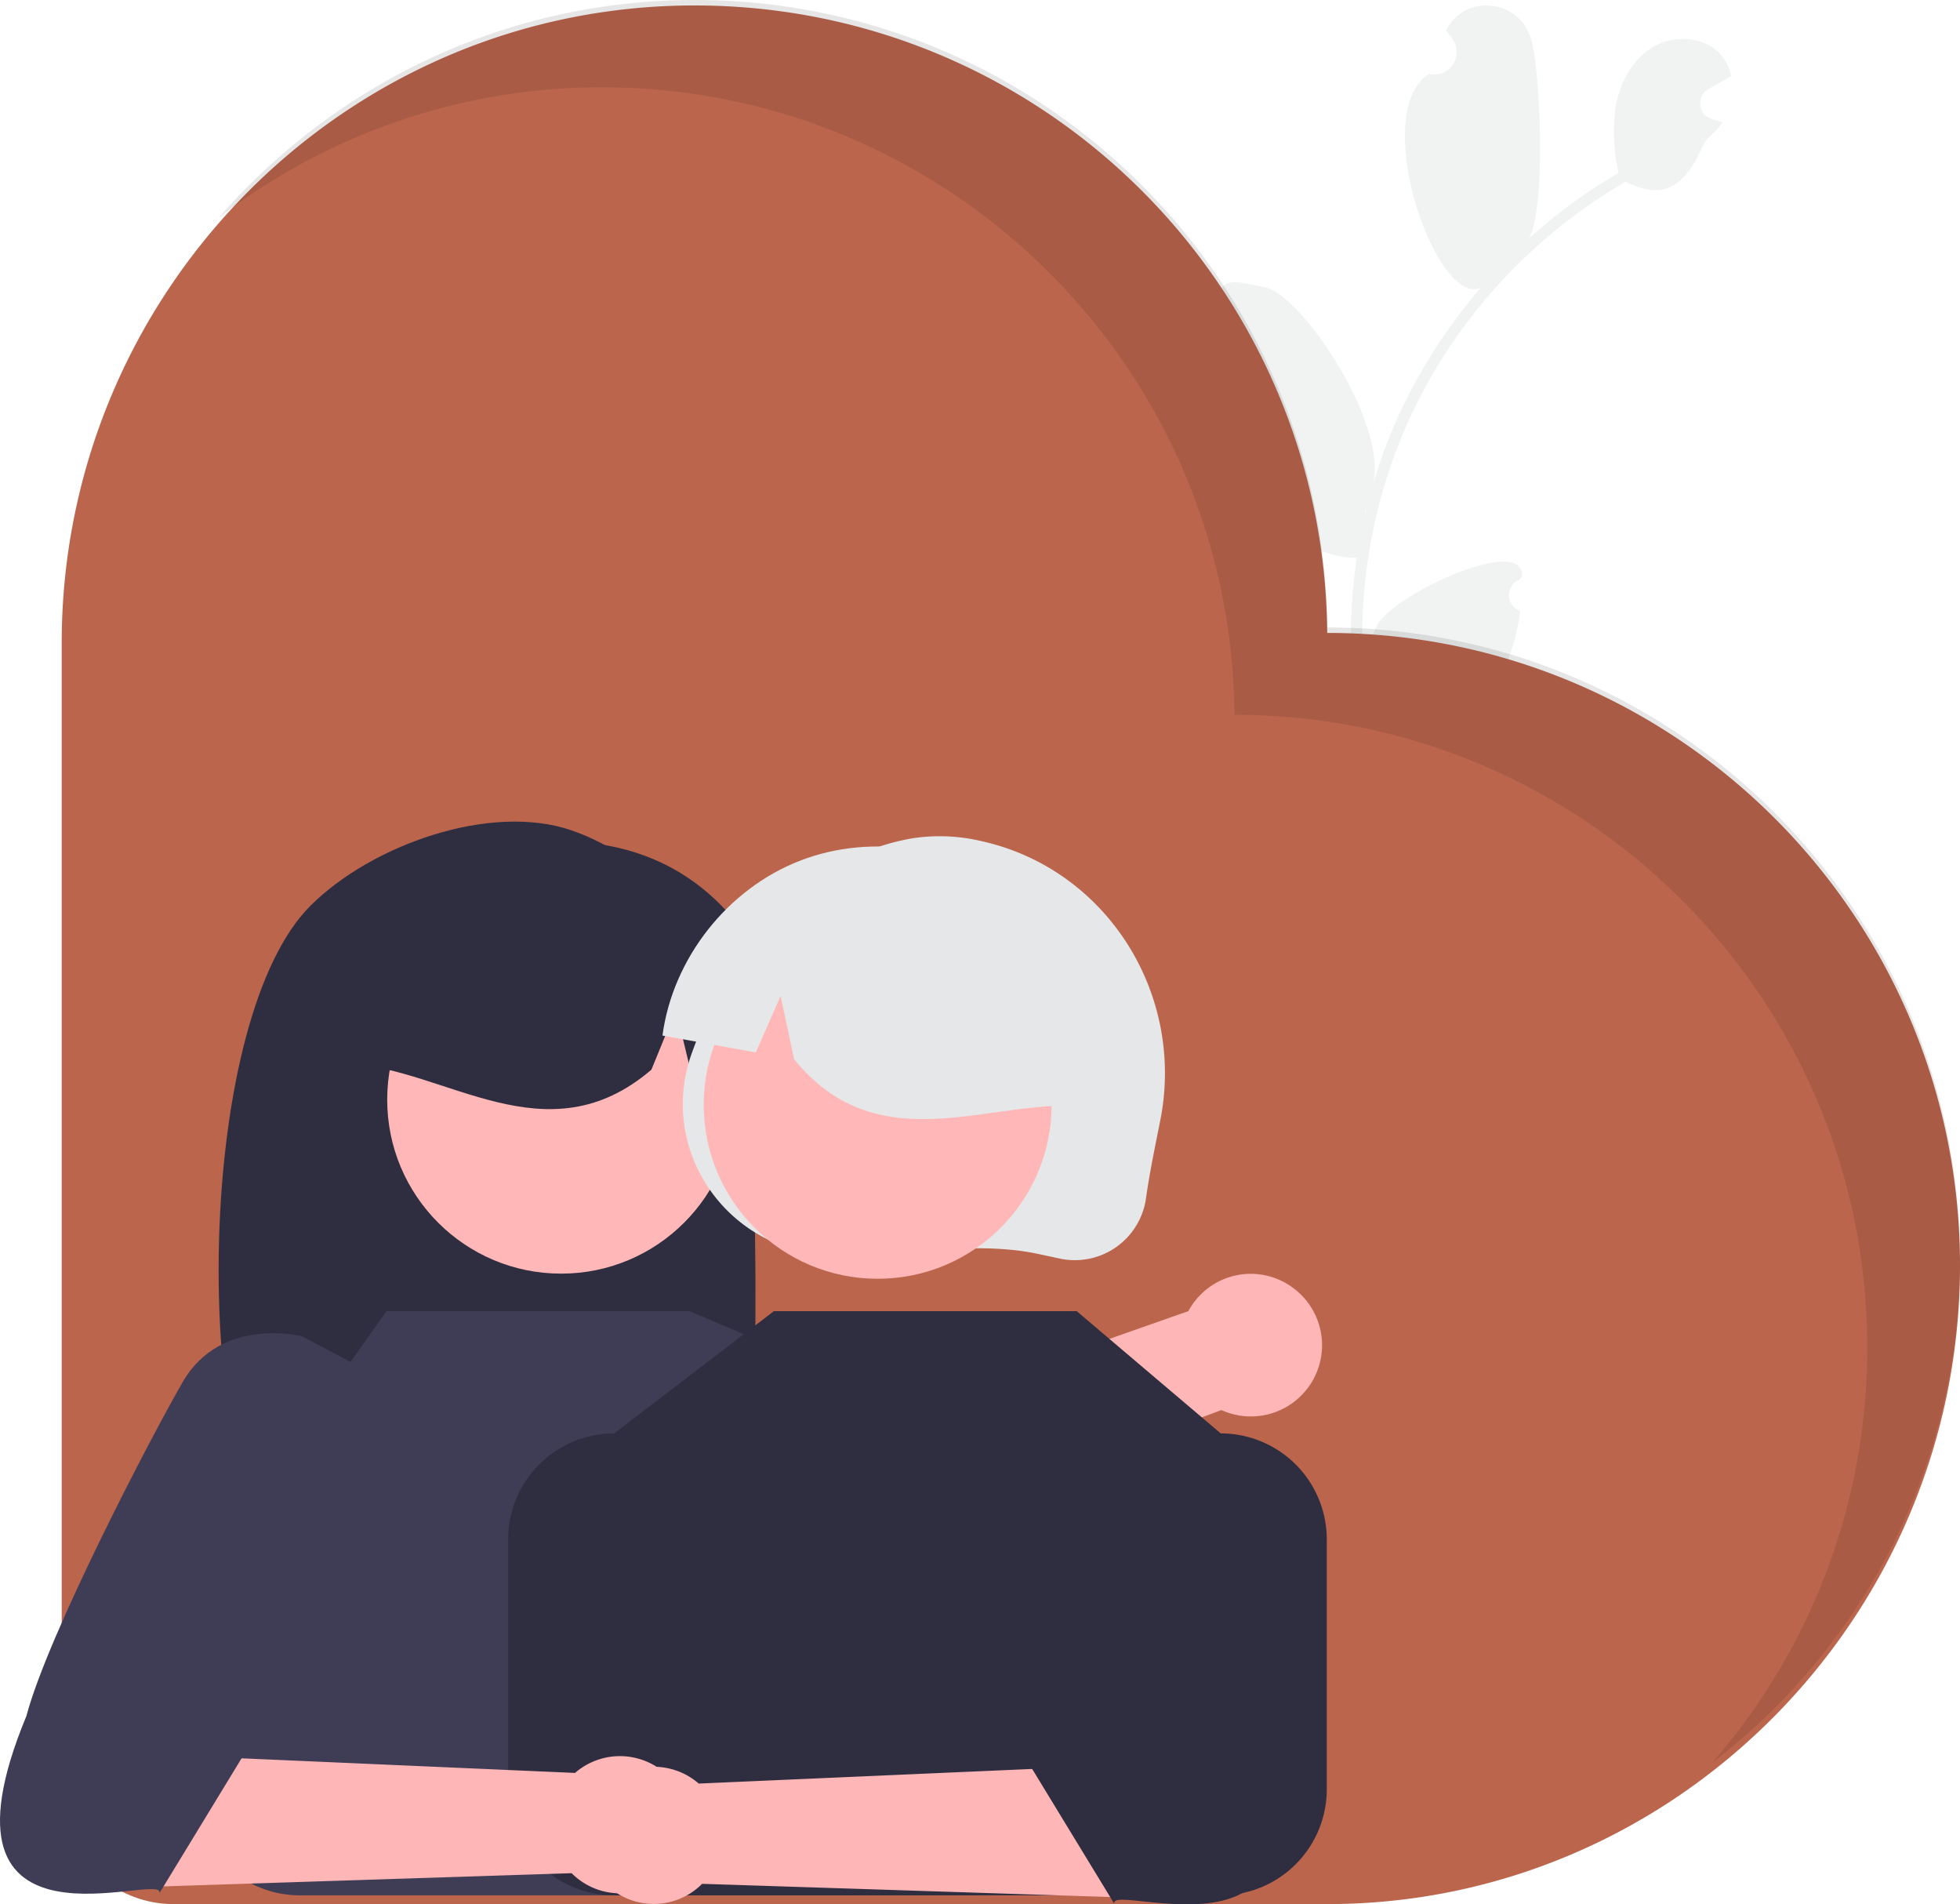 <svg xmlns="http://www.w3.org/2000/svg" data-name="Layer 1" width="667.189" height="648.099" viewBox="0 0 667.189 648.099" xmlns:xlink="http://www.w3.org/1999/xlink"><path d="M796.85,321.572a5.636,5.636,0,0,1-.264-10.585l.917-1.291q-.004-.2-.009-.399c-.348-13.411-43.711,6.721-49.262,17.038a44.774,44.774,0,0,0-4.853,14.635,179.509,179.509,0,0,1,11.824-75.402,173.266,173.266,0,0,1,8.012-17.623q3.692-7.032,7.986-13.708A181.588,181.588,0,0,1,832.673,175.577c9.344,4.25,18.281,6.053,26.293-12.143,1.425-3.237,4.977-5.137,6.778-8.172-.958-.235-1.914-.521-2.849-.817-.29-.096-.595-.197-.885-.293l-.109-.037a5.584,5.584,0,0,1-.974-10.141q.873-.497,1.747-.993c.889-.515,1.787-1.009,2.676-1.523a2.779,2.779,0,0,0,.282-.149c1.019-.584,2.033-1.154,3.052-1.738a16.146,16.146,0,0,0-3.077-6.688c-5.32-6.718-15.915-7.623-23.319-3.327-7.419,4.29-11.764,12.668-13.061,21.131a64.708,64.708,0,0,0,1.104,21.842c-.56.333-1.129.645-1.689.978a182.761,182.761,0,0,0-28.738,21.244c5.705-10.481,3.941-57.038.546-68.075-4.077-13.257-22.248-15.236-28.661-2.938q-.093.179-.185.357,1.161,1.418,2.22,2.916a7.645,7.645,0,0,1-7.918,11.847l-.154-.034c-20.656,13.79,2.705,79.699,17.671,72.767a186.547,186.547,0,0,0-26.497,40.395,176.93,176.93,0,0,0-10.242,26.669l.077-.331c5.14-20.211-24.31-64.697-37.099-66.923-7.367-1.283-13.975-4.215-15.619,3.081q-.039.175-.078.35a51.368,51.368,0,0,1,4.36,4.674q1.161,1.419,2.219,2.916a7.645,7.645,0,0,1-7.918,11.847l-.154-.034c-.11-.026-.206-.046-.316-.071-14.137,18.444,17.622,69.449,49.027,69.375l.015.006a186.494,186.494,0,0,0-1.59,38.626L781.313,358.401c.33-.405.651-.831.966-1.242a50.846,50.846,0,0,1-11.273-5.179c4.572-2.593,9.156-5.215,13.728-7.808a2.787,2.787,0,0,0,.282-.149c2.326-1.332,4.661-2.644,6.987-3.976l.002-.002a74.477,74.477,0,0,0,4.848-18.473Zm-11.194-112.536.034-.021-.045.051Zm-41.648,79.681-.045-.947c.242-.577.469-1.16.686-1.764.064-.165.098-.341.162-.505-.267,1.084-.549,2.162-.801,3.251Z" transform="translate(-279.367 -113.682)" fill="#f1f2f2"/><path d="M731.16,329.078h0c-.993-118.059-96.965-213.474-215.247-213.539-119.303-.065-215.544,97.801-215.544,217.049V723.624a38.066,38.066,0,0,0,38.066,38.066H731.16c118.96,0,215.396-98.293,215.396-217.253S850.12,329.078,731.16,329.078Z" transform="translate(-279.367 -113.682)" fill="#bb654c"/><path d="M731.16,327.221h0c-.993-118.059-96.965-213.474-215.247-213.539-64.674,0-122.553,28.726-162.03,74.061A213.103,213.103,0,0,1,484.346,143.392c118.282.065,214.254,95.48,215.247,213.539h0c118.96,0,215.396,96.436,215.396,215.396a214.607,214.607,0,0,1-52.726,141.186,215.034,215.034,0,0,0,84.292-170.896C946.556,423.657,850.12,327.221,731.16,327.221Z" transform="translate(-279.367 -113.682)" opacity="0.1" style="isolation:isolate"/><path d="M530.219,459.35c-8.778-27.976-28.74-53.635-56.348-63.092C446.262,386.8,405.836,401.207,385.08,421.892c-37.966,37.838-39.899,176.504-13.815,217.581,5.188-.275,23.091-.478,28.342-.674l7.428-24.758V638.555c40.986-1.267,86.606,32.446,126.351.347C537.213,609.818,538.997,487.326,530.219,459.35Z" transform="translate(-279.367 -113.682)" fill="#2f2e41"/><circle cx="191.014" cy="374.237" r="59.21" fill="#ffb7b7"/><path d="M511.065,410.818c-22.618-13.789-52.761-14.186-75.736-.998-22.973,13.188-37.832,39.418-37.332,65.903,33.097,1.522,67.427,32.605,103.118,1.987l8.332-20.391,4.912,20.406q16.113-.002,32.288-.042C547.846,451.219,533.685,424.606,511.065,410.818Z" transform="translate(-279.367 -113.682)" fill="#2f2e41"/><path d="M524.284,450.966c13.588-25.983,37.773-47.706,66.618-52.132a61.753,61.753,0,0,1,22.758,1.15c42.472,9.532,69.042,51.869,60.741,94.599-1.647,8.476-3.57,17.245-4.944,26.982a24.454,24.454,0,0,1-29.436,20.415l-.158-.034-7.268-1.554c-21.6-4.574-46.315.595-69.749.312-34.927-.421-59.473-34.514-48.337-67.62A152.983,152.983,0,0,1,524.284,450.966Z" transform="translate(-279.367 -113.682)" fill="#e6e7e8"/><circle cx="298.758" cy="375.986" r="59.21" fill="#ffb7b7"/><path d="M551.718,406.587c24.7-9.571,54.438-4.631,74.719,12.412,20.279,17.043,30.264,45.487,25.088,71.467C618.681,486.11,579.394,510.632,549.681,474.184l-4.594-21.543-8.444,19.216q-15.859-2.851-31.771-5.752C508.372,439.846,527.017,416.158,551.718,406.587Z" transform="translate(-279.367 -113.682)" fill="#e6e7e8"/><path d="M720.079,552.393a24.104,24.104,0,0,0-36.191,7.503L516.758,618.615l16.584,35.245,161.799-60.3a24.235,24.235,0,0,0,24.938-41.167Z" transform="translate(-279.367 -113.682)" fill="#ffb6b6"/><path d="M541.487,591.113l-24.69,10.683-13.196,5.715-8.61,3.719a27.776,27.776,0,0,0-10.03,4.993A28.04,28.04,0,0,0,509.299,665.449l50.532-5.774a10.097,10.097,0,0,0,7.167-4.35c1.668-2.44,17.268-9.791,16.514-12.641l6.676-3.061,9.688-3.035L636.248,619.856h0L630.748,599.517h0l5.088-24.968c-.761-2.816-83.288,17.993-85.927,16.749A10.045,10.045,0,0,0,541.487,591.113Z" transform="translate(-279.367 -113.682)" fill="#3f3d56"/><path d="M612.258,758.705H381.418a36.11,36.11,0,0,1-36.11-36.11V637.61a36.11,36.11,0,0,1,36.11-36.11l29.53-41.608H514.024l98.234,41.608a36.11,36.11,0,0,1,36.11,36.11v84.985A36.11,36.11,0,0,1,612.258,758.705Z" transform="translate(-279.367 -113.682)" fill="#3f3d56"/><path d="M694.9,758.705H488.436A36.11,36.11,0,0,1,452.326,722.595V637.61a36.11,36.11,0,0,1,36.11-36.11l54.365-41.608H645.878l49.022,41.608a36.11,36.11,0,0,1,36.11,36.11v84.985A36.11,36.11,0,0,1,694.9,758.705Z" transform="translate(-279.367 -113.682)" fill="#2f2e41"/><path d="M509.379,748.167a23.183,23.183,0,0,1-35.421,3.002L329.739,755.832l-18.44.596h0c-18.967.613-29.893-21.331-17.971-36.096L306.137,704.467l45.814,7.186,16.566.726,106.589,4.671a23.308,23.308,0,0,1,34.273,31.117Z" transform="translate(-279.367 -113.682)" fill="#ffb6b6"/><path d="M382.163,568.42s-27.491-6.975-40.521,15.463c-10.432,17.964-45.917,85.904-53.283,113.788-35.942,86.619,47.624,52.125,45.286,60.296L361.603,712.076c12.148-6.074-11.235,1.765-14.316-2.59l21.431-23.292,24.295-12.148,8.914-95.106Z" transform="translate(-279.367 -113.682)" fill="#3f3d56"/><path d="M482.944,751.787a23.183,23.183,0,0,0,35.421,3.002L662.583,759.452l18.44.596h0c18.967.613,29.893-21.331,17.971-36.096L686.185,708.087,640.371,715.273l-16.566.726-106.589,4.671a23.308,23.308,0,0,0-34.273,31.117Z" transform="translate(-279.367 -113.682)" fill="#ffb6b6"/><path d="M610.159,572.04s27.491-6.975,40.521,15.463c10.432,17.964,45.917,85.904,53.283,113.788,35.942,86.619-47.624,52.125-45.286,60.296l-27.957-45.891c-12.148-6.074,11.235,1.765,14.316-2.59L623.604,689.814l-24.295-12.148-8.914-95.106Z" transform="translate(-279.367 -113.682)" fill="#2f2e41"/></svg>